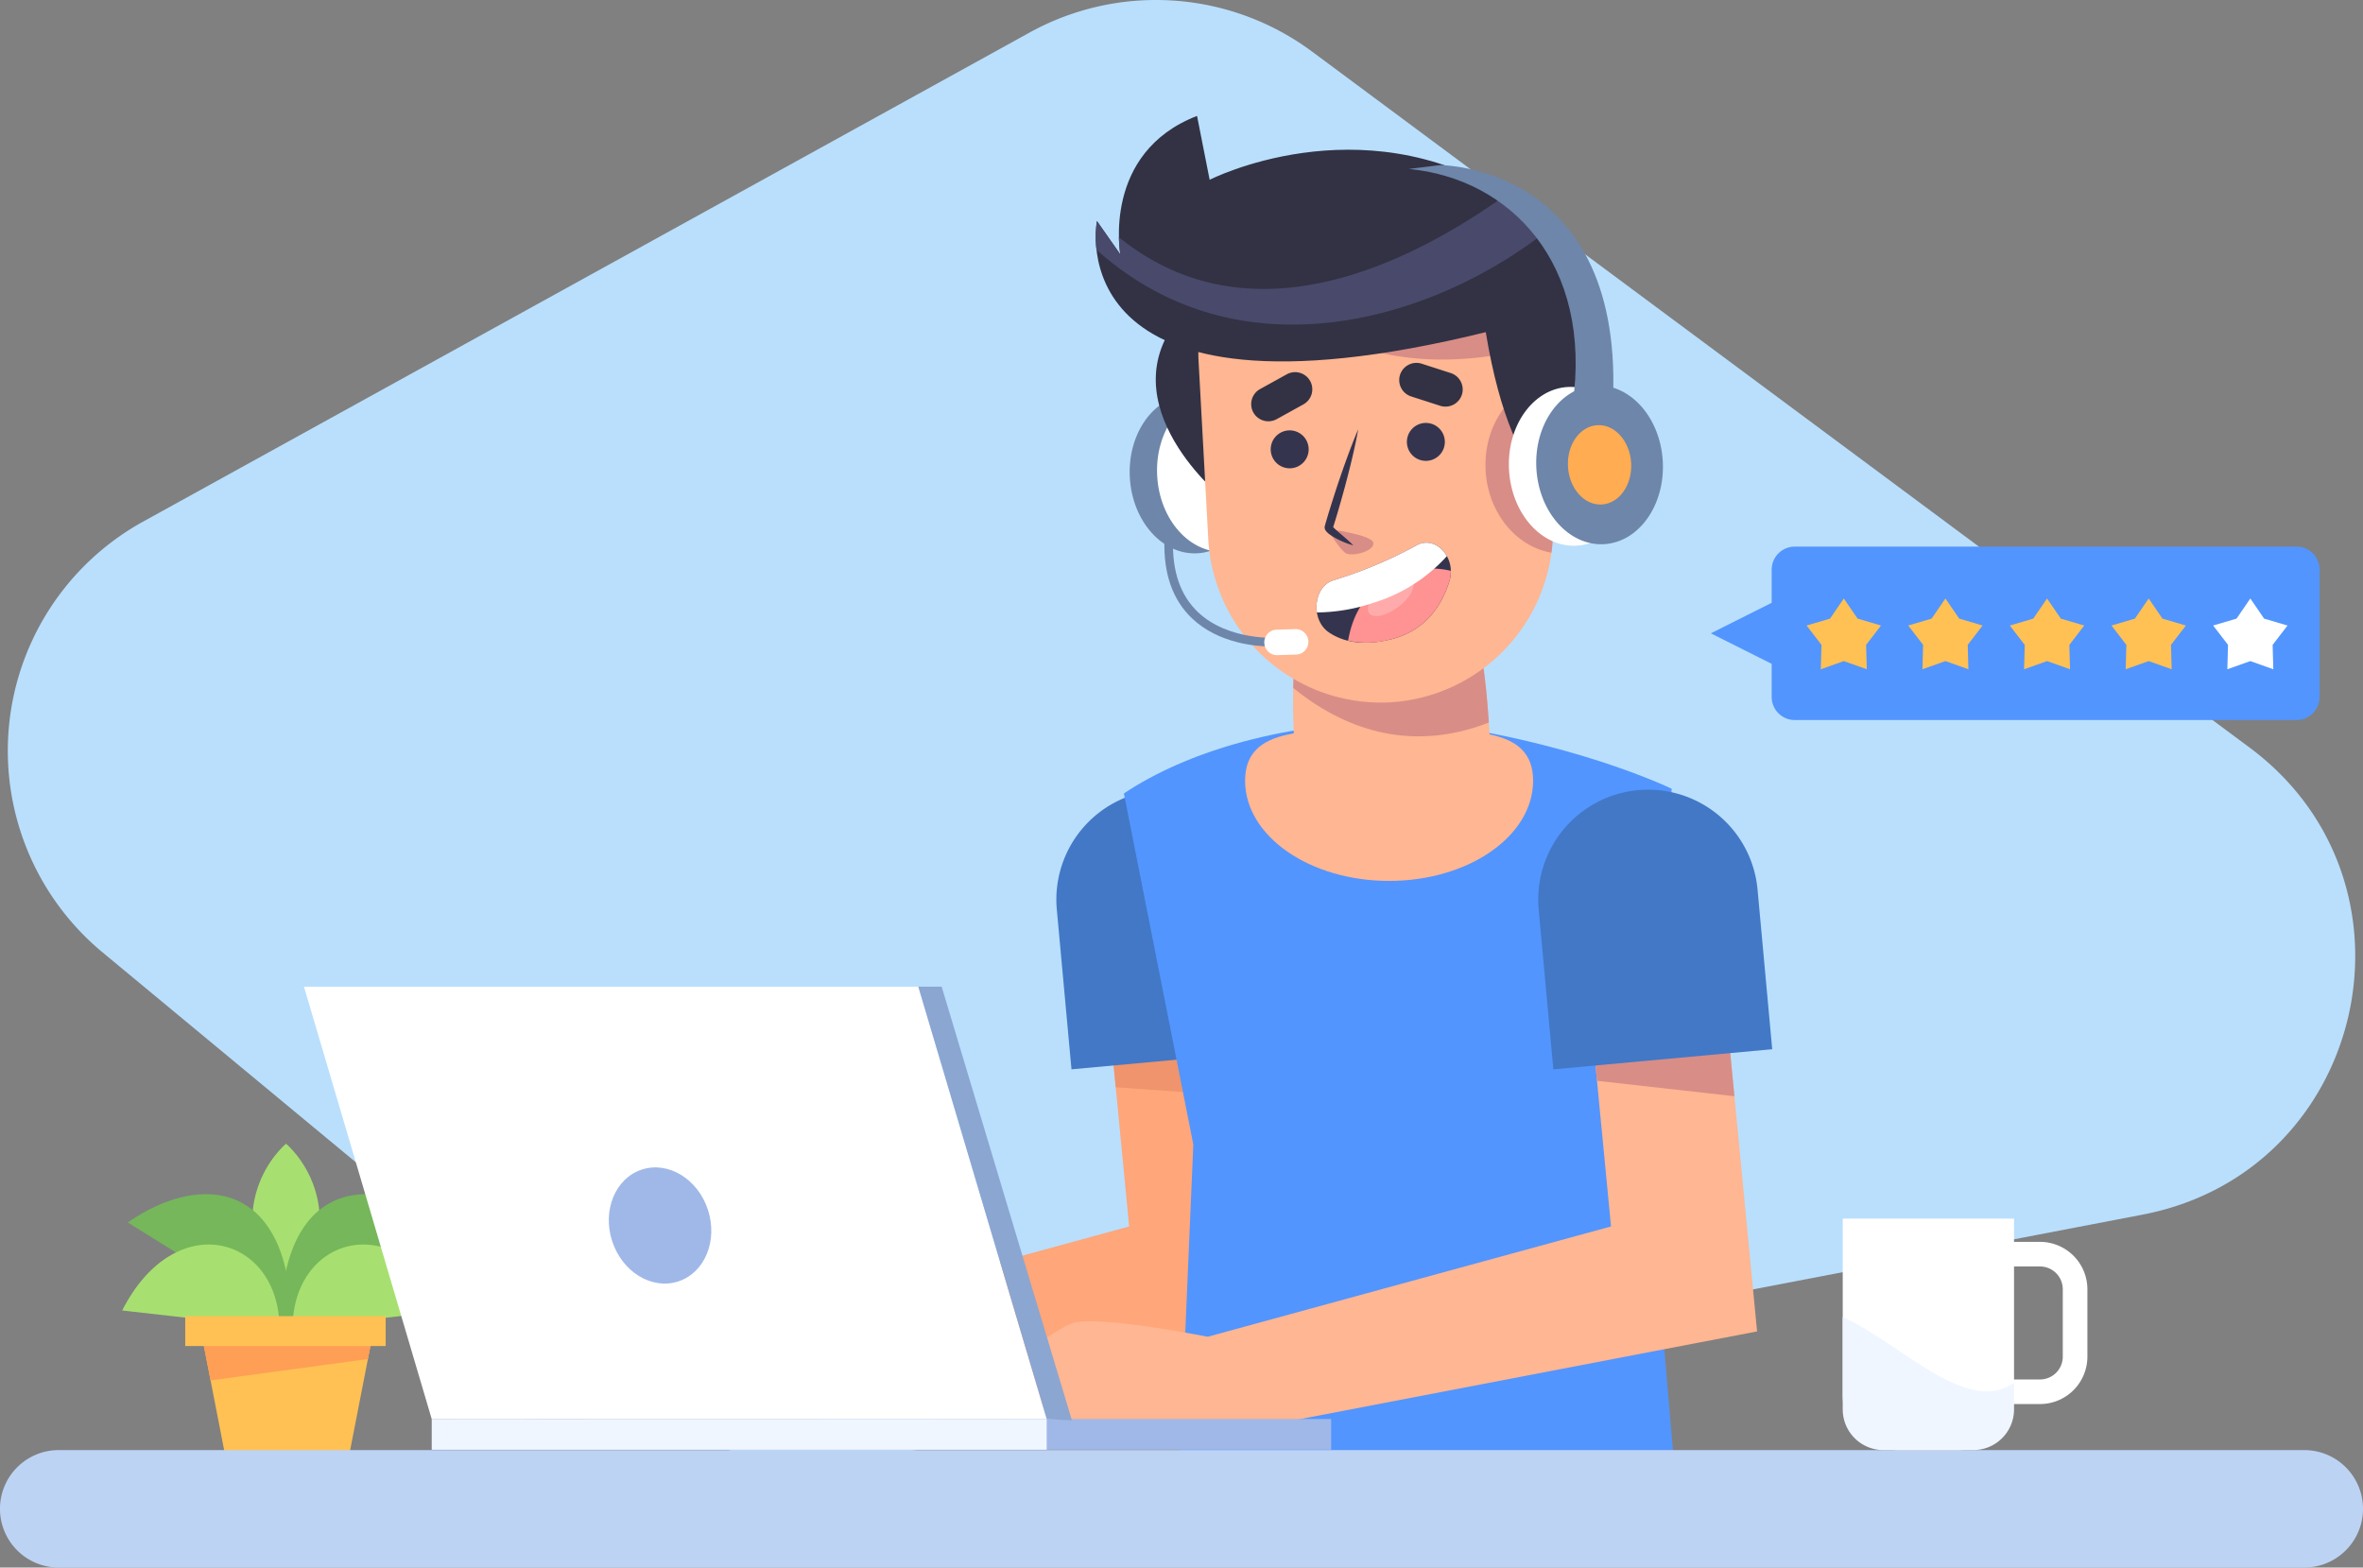 <svg xmlns="http://www.w3.org/2000/svg" width="357.412" height="237.108" viewBox="0 0 357.412 237.108">
  <rect x="0" y="0" width="357.412" height="237.108" fill="#808080" stroke="none"/>
  <g id="Grupo_55682" data-name="Grupo 55682" transform="translate(-65.421 -79.802)">
    <g id="BACKGROUND" transform="translate(66.597 79.802)">
      <path id="Trazado_5027" data-name="Trazado 5027" d="M87.7,158.7,221.772,84.729a39.6,39.6,0,0,1,42.735,2.877L406.264,192.844c27.675,20.546,17.709,64.189-16.141,70.685l-193.331,37.1a39.6,39.6,0,0,1-32.732-8.4l-82.5-68.371A39.6,39.6,0,0,1,87.7,158.7Z" transform="translate(-67.227 -79.802)" fill="#b9dffd"/>
    </g>
    <g id="OBJECTS" transform="translate(65.421 97.33)">
      <g id="Grupo_28731" data-name="Grupo 28731">
        <g id="Grupo_28708" data-name="Grupo 28708" transform="translate(18.479 155.473)">
          <path id="Trazado_5028" data-name="Trazado 5028" d="M134.488,406.629h-18.96l-3.843-19.722h26.646Z" transform="translate(-100.054 -360.033)" fill="#ffc154"/>
          <path id="Trazado_5029" data-name="Trazado 5029" d="M113.424,395.83l23.8-3.228,1.11-5.695H111.685Z" transform="translate(-100.054 -360.033)" fill="#ff9e55"/>
          <g id="Grupo_28707" data-name="Grupo 28707" transform="translate(0 0)">
            <path id="Trazado_5030" data-name="Trazado 5030" d="M129.151,371c11.422-15.836.146-25.265,0-25.386v0h0v0c-.146.12-11.421,9.549,0,25.386v0l0,0v0Z" transform="translate(-104.367 -345.615)" fill="#a7e070"/>
            <g id="Grupo_28706" data-name="Grupo 28706" transform="translate(0 7.63)">
              <g id="Grupo_28704" data-name="Grupo 28704" transform="translate(23.934)">
                <path id="Trazado_5031" data-name="Trazado 5031" d="M130.588,377.057c.141-21.668,13.6-23.226,24.784-15.437Z" transform="translate(-130.588 -357.338)" fill="#75b75a"/>
                <path id="Trazado_5032" data-name="Trazado 5032" d="M133.417,381.711c0-13.878,15.72-18.552,23.792-2.691Z" transform="translate(-131.576 -361.426)" fill="#a7e070"/>
              </g>
              <g id="Grupo_28705" data-name="Grupo 28705">
                <path id="Trazado_5033" data-name="Trazado 5033" d="M119.9,377.057c-.142-21.668-13.6-23.226-24.784-15.437Z" transform="translate(-94.27 -357.338)" fill="#75b75a"/>
                <path id="Trazado_5034" data-name="Trazado 5034" d="M117.606,381.711c0-13.878-15.72-18.552-23.792-2.691Z" transform="translate(-93.814 -361.426)" fill="#a7e070"/>
              </g>
            </g>
          </g>
          <rect id="Rectángulo_5024" data-name="Rectángulo 5024" width="30.319" height="4.526" transform="translate(9.539 26.077)" fill="#ffc154"/>
        </g>
        <g id="Grupo_28724" data-name="Grupo 28724" transform="translate(68.515)">
          <g id="Grupo_28709" data-name="Grupo 28709" transform="translate(0 100.473)">
            <path id="Trazado_5035" data-name="Trazado 5035" d="M312.063,340.031,306.672,284.1a10.234,10.234,0,0,0-20.373,1.964l4.565,47.356L227.357,350.79a7.348,7.348,0,0,0,3.324,14.3l73.511-14.114,8.763-1.682Z" transform="translate(-188.59 -265.907)" fill="#ffa67a"/>
            <path id="Trazado_5036" data-name="Trazado 5036" d="M341.175,288.531c-.033-.339-.083-.672-.147-1l-20.255,1.582a10.343,10.343,0,0,0,.029,1.382l2.536,26.3,20.7,1.453Z" transform="translate(-223.093 -270.334)" fill="#ef946c"/>
            <path id="Rectángulo_5025" data-name="Rectángulo 5025" d="M16.621,0h0A16.621,16.621,0,0,1,33.242,16.621V40.879a0,0,0,0,1,0,0H0a0,0,0,0,1,0,0V16.621A16.621,16.621,0,0,1,16.621,0Z" transform="translate(89.813 3.039) rotate(-5.246)" fill="#4278c6"/>
            <path id="Trazado_5037" data-name="Trazado 5037" d="M211.006,404.352c-6.749.411-18.46.29-23.129-4.847,0,0-10.285,3.862-13.144,4.036a4.29,4.29,0,0,1-4.038-2.184s17.014-12.8,20.72-14.15,20.551,2.021,20.551,2.021l2.747,9.959A4.088,4.088,0,0,1,211.006,404.352Z" transform="translate(-170.694 -305.027)" fill="#ffa67a"/>
          </g>
          <g id="Grupo_28711" data-name="Grupo 28711" transform="translate(101.478 91.513)">
            <g id="Grupo_28710" data-name="Grupo 28710">
              <path id="Trazado_5038" data-name="Trazado 5038" d="M370.145,247.341c-19.282,0-34.153,4.726-43.531,10.978l10.5,53.1-2.171,50.9s37.437,8.806,75.116,0l-4.351-50.907,3.763-53.8S394.269,250.158,370.145,247.341Z" transform="translate(-326.614 -247.341)" fill="#5295fe"/>
            </g>
            <path id="Trazado_5039" data-name="Trazado 5039" d="M398.345,257.135c0,8.371-9.753,15.157-21.783,15.157s-21.782-6.786-21.782-15.157,9.753-7.649,21.782-7.649S398.345,248.764,398.345,257.135Z" transform="translate(-336.449 -248.085)" fill="#ffb692"/>
          </g>
          <g id="Grupo_28712" data-name="Grupo 28712" transform="translate(72.885 100.473)">
            <path id="Trazado_5040" data-name="Trazado 5040" d="M424.05,340.031,418.66,284.1a10.234,10.234,0,0,0-20.373,1.964l4.564,47.356L339.344,350.79a7.348,7.348,0,0,0,3.324,14.3L416.18,350.98l8.763-1.682Z" transform="translate(-300.577 -265.907)" fill="#ffb692"/>
            <path id="Trazado_5041" data-name="Trazado 5041" d="M454.263,300.567l-20.427,1.4,1.774,18.4,20.787,2.334Z" transform="translate(-335.459 -274.886)" fill="#d88d87"/>
            <path id="Rectángulo_5026" data-name="Rectángulo 5026" d="M16.621,0h0A16.621,16.621,0,0,1,33.242,16.621V40.879a0,0,0,0,1,0,0H0a0,0,0,0,1,0,0V16.621A16.621,16.621,0,0,1,16.621,0Z" transform="translate(89.813 3.039) rotate(-5.246)" fill="#4278c6"/>
            <path id="Trazado_5042" data-name="Trazado 5042" d="M322.993,404.352c-6.748.411-18.459.29-23.129-4.847,0,0-10.284,3.862-13.144,4.036a4.291,4.291,0,0,1-4.039-2.184s17.014-12.8,20.72-14.15,20.552,2.021,20.552,2.021l2.747,9.959A4.088,4.088,0,0,1,322.993,404.352Z" transform="translate(-282.681 -305.027)" fill="#ffb692"/>
          </g>
          <g id="Grupo_28723" data-name="Grupo 28723" transform="translate(97.222)">
            <g id="Grupo_28720" data-name="Grupo 28720">
              <g id="Grupo_28714" data-name="Grupo 28714" transform="translate(4.498 41.637)">
                <g id="Grupo_28713" data-name="Grupo 28713" transform="translate(0 0)">
                  <ellipse id="Elipse_346" data-name="Elipse 346" cx="9.575" cy="12.02" rx="9.575" ry="12.02" transform="translate(0 1.043) rotate(-3.123)" fill="#6d86aa"/>
                </g>
                <path id="Trazado_5043" data-name="Trazado 5043" d="M334.336,183.679c.361,6.629,4.935,11.768,10.216,11.48s9.267-5.895,8.906-12.523-4.936-11.768-10.216-11.48S333.974,177.051,334.336,183.679Z" transform="translate(-329.544 -170.86)" fill="#fff"/>
              </g>
              <path id="Trazado_5044" data-name="Trazado 5044" d="M339.2,150.682c-13.88,13.518,4.536,28.725,4.536,28.725l-.866-29.128Z" transform="translate(-324.945 -121.937)" fill="#323244"/>
              <path id="Trazado_5045" data-name="Trazado 5045" d="M395.732,241.379c-1.848-33.879-7.5-15.912-15.663-15.466s-15.617-14.616-13.888,17.079c.648,11.873,7.207,10.487,15.368,10.042S396.381,253.252,395.732,241.379Z" transform="translate(-336.086 -146.546)" fill="#ffb692"/>
              <path id="Trazado_5046" data-name="Trazado 5046" d="M365.961,233.078c.4-18.213,6.992-6.776,14.119-7.165,7.9-.431,13.453-17.289,15.476,12.4C383.156,243.125,373.1,238.869,365.961,233.078Z" transform="translate(-336.096 -146.546)" fill="#d88d87"/>
              <path id="Trazado_5047" data-name="Trazado 5047" d="M374.723,132.132l-13.148.718a18.736,18.736,0,0,0-17.636,19.672l1.482,27.155a26.164,26.164,0,0,0,27.47,24.627h0a26.164,26.164,0,0,0,24.626-27.47l-1.392-25.515A20.385,20.385,0,0,0,374.723,132.132Z" transform="translate(-328.397 -115.591)" fill="#ffb692"/>
              <path id="Trazado_5048" data-name="Trazado 5048" d="M410.668,181.847c.35,6.417,4.621,11.544,9.959,12.449a25.963,25.963,0,0,0,.192-4.829l-1.156-21.183C414.221,169.566,410.308,175.248,410.668,181.847Z" transform="translate(-351.698 -128.224)" fill="#d88d87"/>
              <path id="Trazado_5049" data-name="Trazado 5049" d="M399.381,150.2a20.39,20.39,0,0,0-21.309-18.071l-13.148.718A18.568,18.568,0,0,0,353.5,137.6C367.483,155.375,387.1,153.7,399.381,150.2Z" transform="translate(-331.746 -115.591)" fill="#d88d87"/>
              <path id="Trazado_5050" data-name="Trazado 5050" d="M396.8,170.631l-4.4-1.418a2.607,2.607,0,0,1-1.677-3.272h0A2.608,2.608,0,0,1,394,164.263l4.4,1.418a2.608,2.608,0,0,1,1.677,3.272h0A2.608,2.608,0,0,1,396.8,170.631Z" transform="translate(-344.699 -126.777)" fill="#323244"/>
              <path id="Trazado_5051" data-name="Trazado 5051" d="M364.1,171.166l-4.046,2.237a2.608,2.608,0,0,1-3.533-1.017h0a2.608,2.608,0,0,1,1.017-3.534l4.046-2.236a2.608,2.608,0,0,1,3.534,1.017h0A2.608,2.608,0,0,1,364.1,171.166Z" transform="translate(-332.688 -127.529)" fill="#323244"/>
              <path id="Trazado_5052" data-name="Trazado 5052" d="M373.886,202.718s6.866.873,6.965,2.146-3.175,2.061-4.115,1.564S373.886,202.718,373.886,202.718Z" transform="translate(-338.863 -140.247)" fill="#d88d87"/>
              <g id="Grupo_28715" data-name="Grupo 28715" transform="translate(26.463 46.446)">
                <path id="Trazado_5053" data-name="Trazado 5053" d="M366.468,182.537a2.869,2.869,0,1,1-3.021-2.708A2.869,2.869,0,0,1,366.468,182.537Z" transform="translate(-360.734 -178.7)" fill="#34344f"/>
                <path id="Trazado_5054" data-name="Trazado 5054" d="M398.118,180.81A2.869,2.869,0,1,1,395.1,178.1,2.87,2.87,0,0,1,398.118,180.81Z" transform="translate(-371.785 -178.097)" fill="#34344f"/>
                <path id="Trazado_5055" data-name="Trazado 5055" d="M378.348,179.579c-.3,1.663-.662,3.3-1.055,4.927s-.814,3.242-1.26,4.851-.907,3.213-1.411,4.808l-.1.3c-.009.014-.02.1-.005-.039a.4.4,0,0,0-.029-.155c-.02-.044-.023-.029-.008-.01a2.418,2.418,0,0,0,.327.361c.283.262.59.541.908.8.627.545,1.274,1.088,1.882,1.709a12.192,12.192,0,0,1-2.4-.942,9.845,9.845,0,0,1-1.128-.676A2.938,2.938,0,0,1,373.5,195a1.082,1.082,0,0,1-.171-.278.751.751,0,0,1-.062-.307.512.512,0,0,1,.023-.192l.081-.3c.463-1.619.972-3.229,1.492-4.834s1.066-3.2,1.642-4.791S377.68,181.13,378.348,179.579Z" transform="translate(-365.109 -178.615)" fill="#34344f"/>
              </g>
              <g id="Grupo_28716" data-name="Grupo 28716" transform="translate(33.389 64.564)">
                <path id="Trazado_5056" data-name="Trazado 5056" d="M373.936,211.624a66.707,66.707,0,0,0,12.555-5.28c2.872-1.623,6.1,1.852,4.982,5.418-1.188,3.793-3.71,7.557-8.945,8.812-4.29,1.028-7.235.294-9.246-1.053C370.436,217.615,370.877,212.58,373.936,211.624Z" transform="translate(-371.376 -205.934)" fill="#34344f"/>
                <path id="Trazado_5057" data-name="Trazado 5057" d="M385.093,222.663c5.235-1.254,7.757-5.019,8.945-8.812a4.878,4.878,0,0,0,.215-1.578,12.321,12.321,0,0,0-7.83.694c-5.031,1.906-7.03,5.952-7.7,9.857,0,.008,0,.015,0,.023A13.562,13.562,0,0,0,385.093,222.663Z" transform="translate(-373.941 -208.023)" fill="#ff9292"/>
                <path id="Trazado_5058" data-name="Trazado 5058" d="M383.514,219.481c.654.818,2.638.375,4.432-.989s2.715-3.134,2.061-3.951-2.639-.375-4.432.99S382.858,218.664,383.514,219.481Z" transform="translate(-375.54 -208.796)" fill="#ffabab"/>
                <path id="Trazado_5059" data-name="Trazado 5059" d="M373.938,211.625a66.709,66.709,0,0,0,12.555-5.28c1.764-1,3.657-.067,4.6,1.622a24.632,24.632,0,0,1-10.932,7,27.621,27.621,0,0,1-8.717,1.517C371.124,214.451,372.009,212.227,373.938,211.625Z" transform="translate(-371.377 -205.934)" fill="#fff"/>
              </g>
              <path id="Trazado_5060" data-name="Trazado 5060" d="M379.065,139.447c-65.34,16.08-58.809-16.8-58.809-16.8l3.537,5.049s-2.814-15.377,11.6-20.96l1.907,9.662s22.626-11.569,44.828,2.2,10.812,46.649,10.812,46.649S383.378,165.675,379.065,139.447Z" transform="translate(-320.074 -106.733)" fill="#323244"/>
              <path id="Trazado_5061" data-name="Trazado 5061" d="M388.484,130.378a27.489,27.489,0,0,0-6.289-5.35c-15.584,11.148-39.164,22.165-58.618,6.448a18.185,18.185,0,0,0,.216,2.6l-3.537-5.049a15.576,15.576,0,0,0-.069,4.344C341.9,152.836,371.127,144.107,388.484,130.378Z" transform="translate(-320.075 -113.121)" fill="#49496b"/>
              <g id="Grupo_28717" data-name="Grupo 28717" transform="translate(64.28 41.992)">
                <path id="Trazado_5062" data-name="Trazado 5062" d="M418.915,179.418c-.525,4.931,1.723,9.285,5.023,9.727s6.4-3.2,6.926-8.128-1.723-9.285-5.023-9.727S419.441,174.488,418.915,179.418Z" transform="translate(-418.839 -171.253)" fill="#ffb692"/>
                <path id="Trazado_5063" data-name="Trazado 5063" d="M423.514,181.353a2.8,2.8,0,0,0-1.47.213c.007-.082.009-.162.018-.245.347-3.257,2.4-5.662,4.575-5.37s3.666,3.168,3.319,6.426c-.267,2.5-1.541,4.5-3.106,5.157C427.1,184.379,425.639,181.637,423.514,181.353Z" transform="translate(-419.958 -172.885)" fill="#d88d87"/>
              </g>
              <g id="Grupo_28719" data-name="Grupo 28719" transform="translate(62.483 40.77)">
                <g id="Grupo_28718" data-name="Grupo 28718">
                  <path id="Trazado_5064" data-name="Trazado 5064" d="M435.222,181.213c.362,6.629-3.626,12.236-8.906,12.524s-9.854-4.852-10.216-11.48,3.626-12.236,8.906-12.524S434.86,174.585,435.222,181.213Z" transform="translate(-416.078 -169.496)" fill="#fff"/>
                  <path id="Trazado_5065" data-name="Trazado 5065" d="M441.577,180.867c.362,6.628-3.625,12.235-8.905,12.523s-9.854-4.852-10.216-11.48,3.626-12.236,8.906-12.523S441.216,174.238,441.577,180.867Z" transform="translate(-418.297 -169.375)" fill="#6d86aa"/>
                </g>
                <path id="Trazado_5066" data-name="Trazado 5066" d="M439.368,184.35c.181,3.314-1.813,6.117-4.452,6.262s-4.927-2.426-5.108-5.74,1.813-6.118,4.453-6.262S439.187,181.036,439.368,184.35Z" transform="translate(-420.868 -172.598)" fill="#ffac52"/>
              </g>
              <path id="Trazado_5067" data-name="Trazado 5067" d="M417.608,154.389c3.047-21.293-9.41-34.175-24.767-35.632l4.694-.582s28.268-.1,26.121,36.623Z" transform="translate(-345.482 -110.728)" fill="#6d86aa"/>
            </g>
            <g id="Grupo_28722" data-name="Grupo 28722" transform="translate(10.379 64.158)">
              <g id="Grupo_28721" data-name="Grupo 28721">
                <path id="Trazado_5068" data-name="Trazado 5068" d="M352.337,221.421c-2.353,0-8.1-.427-12.145-4.273-2.92-2.78-4.32-6.762-4.159-11.837l1.3.041c-.148,4.685,1.114,8.334,3.75,10.847,4.653,4.435,12.125,3.9,12.2,3.891l.1,1.3C353.324,221.392,352.943,221.421,352.337,221.421Z" transform="translate(-336.021 -205.311)" fill="#6d86aa"/>
              </g>
              <path id="Trazado_5069" data-name="Trazado 5069" d="M364.038,229.867l-2.812.084a1.93,1.93,0,0,1-1.986-1.871h0a1.93,1.93,0,0,1,1.872-1.986l2.812-.084a1.93,1.93,0,0,1,1.986,1.872h0A1.929,1.929,0,0,1,364.038,229.867Z" transform="translate(-344.128 -212.538)" fill="#fff"/>
            </g>
          </g>
        </g>
        <path id="Trazado_5070" data-name="Trazado 5070" d="M413.95,434.585H74.3a8.883,8.883,0,0,1-8.883-8.883h0A8.883,8.883,0,0,1,74.3,416.82H413.95a8.883,8.883,0,0,1,8.883,8.883h0A8.883,8.883,0,0,1,413.95,434.585Z" transform="translate(-65.421 -215.004)" fill="#bdd3f4"/>
        <g id="Grupo_28725" data-name="Grupo 28725" transform="translate(45.975 131.718)">
          <path id="Trazado_5071" data-name="Trazado 5071" d="M155.389,374.534l93.019-.013-19.424-65.405H136.061Z" transform="translate(-136.061 -309.116)" fill="#fff"/>
          <rect id="Rectángulo_5027" data-name="Rectángulo 5027" width="136.032" height="4.646" transform="translate(155.367 70.041) rotate(180)" fill="#a0b8e8"/>
          <rect id="Rectángulo_5028" data-name="Rectángulo 5028" width="93.008" height="4.646" transform="translate(112.344 70.041) rotate(180)" fill="#eff6ff"/>
          <path id="Trazado_5072" data-name="Trazado 5072" d="M278.836,309.116h3.531l19.7,65.6-3.81-.209Z" transform="translate(-185.913 -309.116)" fill="#8ba6d1"/>
          <path id="Trazado_5073" data-name="Trazado 5073" d="M207.413,362.269c1.522,4.674,6,7.407,10,6.1s6.012-6.148,4.491-10.823-6-7.406-10-6.1S205.891,357.6,207.413,362.269Z" transform="translate(-160.797 -323.783)" fill="#a0b8e8"/>
        </g>
        <g id="Grupo_28728" data-name="Grupo 28728" transform="translate(278.718 166.804)">
          <g id="Grupo_28727" data-name="Grupo 28727" transform="translate(0 0)">
            <path id="Rectángulo_5029" data-name="Rectángulo 5029" d="M0,0H25.912a0,0,0,0,1,0,0V26.712a8.3,8.3,0,0,1-8.3,8.3H8.3a8.3,8.3,0,0,1-8.3-8.3V0A0,0,0,0,1,0,0Z" fill="#fff"/>
            <g id="Grupo_28726" data-name="Grupo 28726" transform="translate(21.432 3.515)">
              <path id="Trazado_5074" data-name="Trazado 5074" d="M535.006,392.958H526.6V368.425h8.408a7.175,7.175,0,0,1,7.166,7.168v10.2A7.175,7.175,0,0,1,535.006,392.958Zm-4.686-3.721h4.686a3.449,3.449,0,0,0,3.445-3.445v-10.2a3.45,3.45,0,0,0-3.445-3.446H530.32Z" transform="translate(-526.598 -368.425)" fill="#fff"/>
            </g>
          </g>
          <path id="Trazado_5075" data-name="Trazado 5075" d="M499.824,406.024h13.6a6.155,6.155,0,0,0,6.156-6.156v-4.03c-7.054,5.157-17.387-6.174-25.911-9.927v13.957A6.155,6.155,0,0,0,499.824,406.024Z" transform="translate(-493.668 -371.016)" fill="#eff6ff"/>
        </g>
        <g id="Grupo_28730" data-name="Grupo 28730" transform="translate(258.774 65.153)">
          <path id="Trazado_5076" data-name="Trazado 5076" d="M551.606,206.839H475.714a3.492,3.492,0,0,0-3.492,3.492v5.008l-9.2,4.616,9.2,4.616v5.009a3.492,3.492,0,0,0,3.492,3.492h75.892a3.492,3.492,0,0,0,3.492-3.492v-19.25A3.492,3.492,0,0,0,551.606,206.839Z" transform="translate(-463.023 -206.839)" fill="#5295fe"/>
          <g id="Grupo_28729" data-name="Grupo 28729" transform="translate(14.48 7.852)">
            <path id="Trazado_5077" data-name="Trazado 5077" d="M490.9,228.368l-3.477,1.236.1-3.689-2.25-2.925,3.54-1.043L490.9,218.9l2.086,3.044,3.54,1.043-2.25,2.925.1,3.689Z" transform="translate(-485.272 -218.903)" fill="#ffc154"/>
            <path id="Trazado_5078" data-name="Trazado 5078" d="M514.517,228.368,511.04,229.6l.1-3.689-2.25-2.925,3.54-1.043,2.086-3.044,2.086,3.044,3.54,1.043-2.25,2.925.1,3.689Z" transform="translate(-493.519 -218.903)" fill="#ffc154"/>
            <path id="Trazado_5079" data-name="Trazado 5079" d="M538.136,228.368l-3.477,1.236.1-3.689-2.25-2.925,3.54-1.043,2.086-3.044,2.086,3.044,3.54,1.043-2.25,2.925.1,3.689Z" transform="translate(-501.766 -218.903)" fill="#ffc154"/>
            <path id="Trazado_5080" data-name="Trazado 5080" d="M561.755,228.368l-3.477,1.236.1-3.689-2.25-2.925,3.54-1.043,2.086-3.044,2.086,3.044,3.54,1.043-2.25,2.925.1,3.689Z" transform="translate(-510.012 -218.903)" fill="#ffc154"/>
            <path id="Trazado_5081" data-name="Trazado 5081" d="M585.374,228.368,581.9,229.6l.1-3.689-2.25-2.925,3.54-1.043,2.086-3.044,2.086,3.044L591,222.99l-2.25,2.925.1,3.689Z" transform="translate(-518.259 -218.903)" fill="#fff"/>
          </g>
        </g>
      </g>
    </g>
  </g>
</svg>
